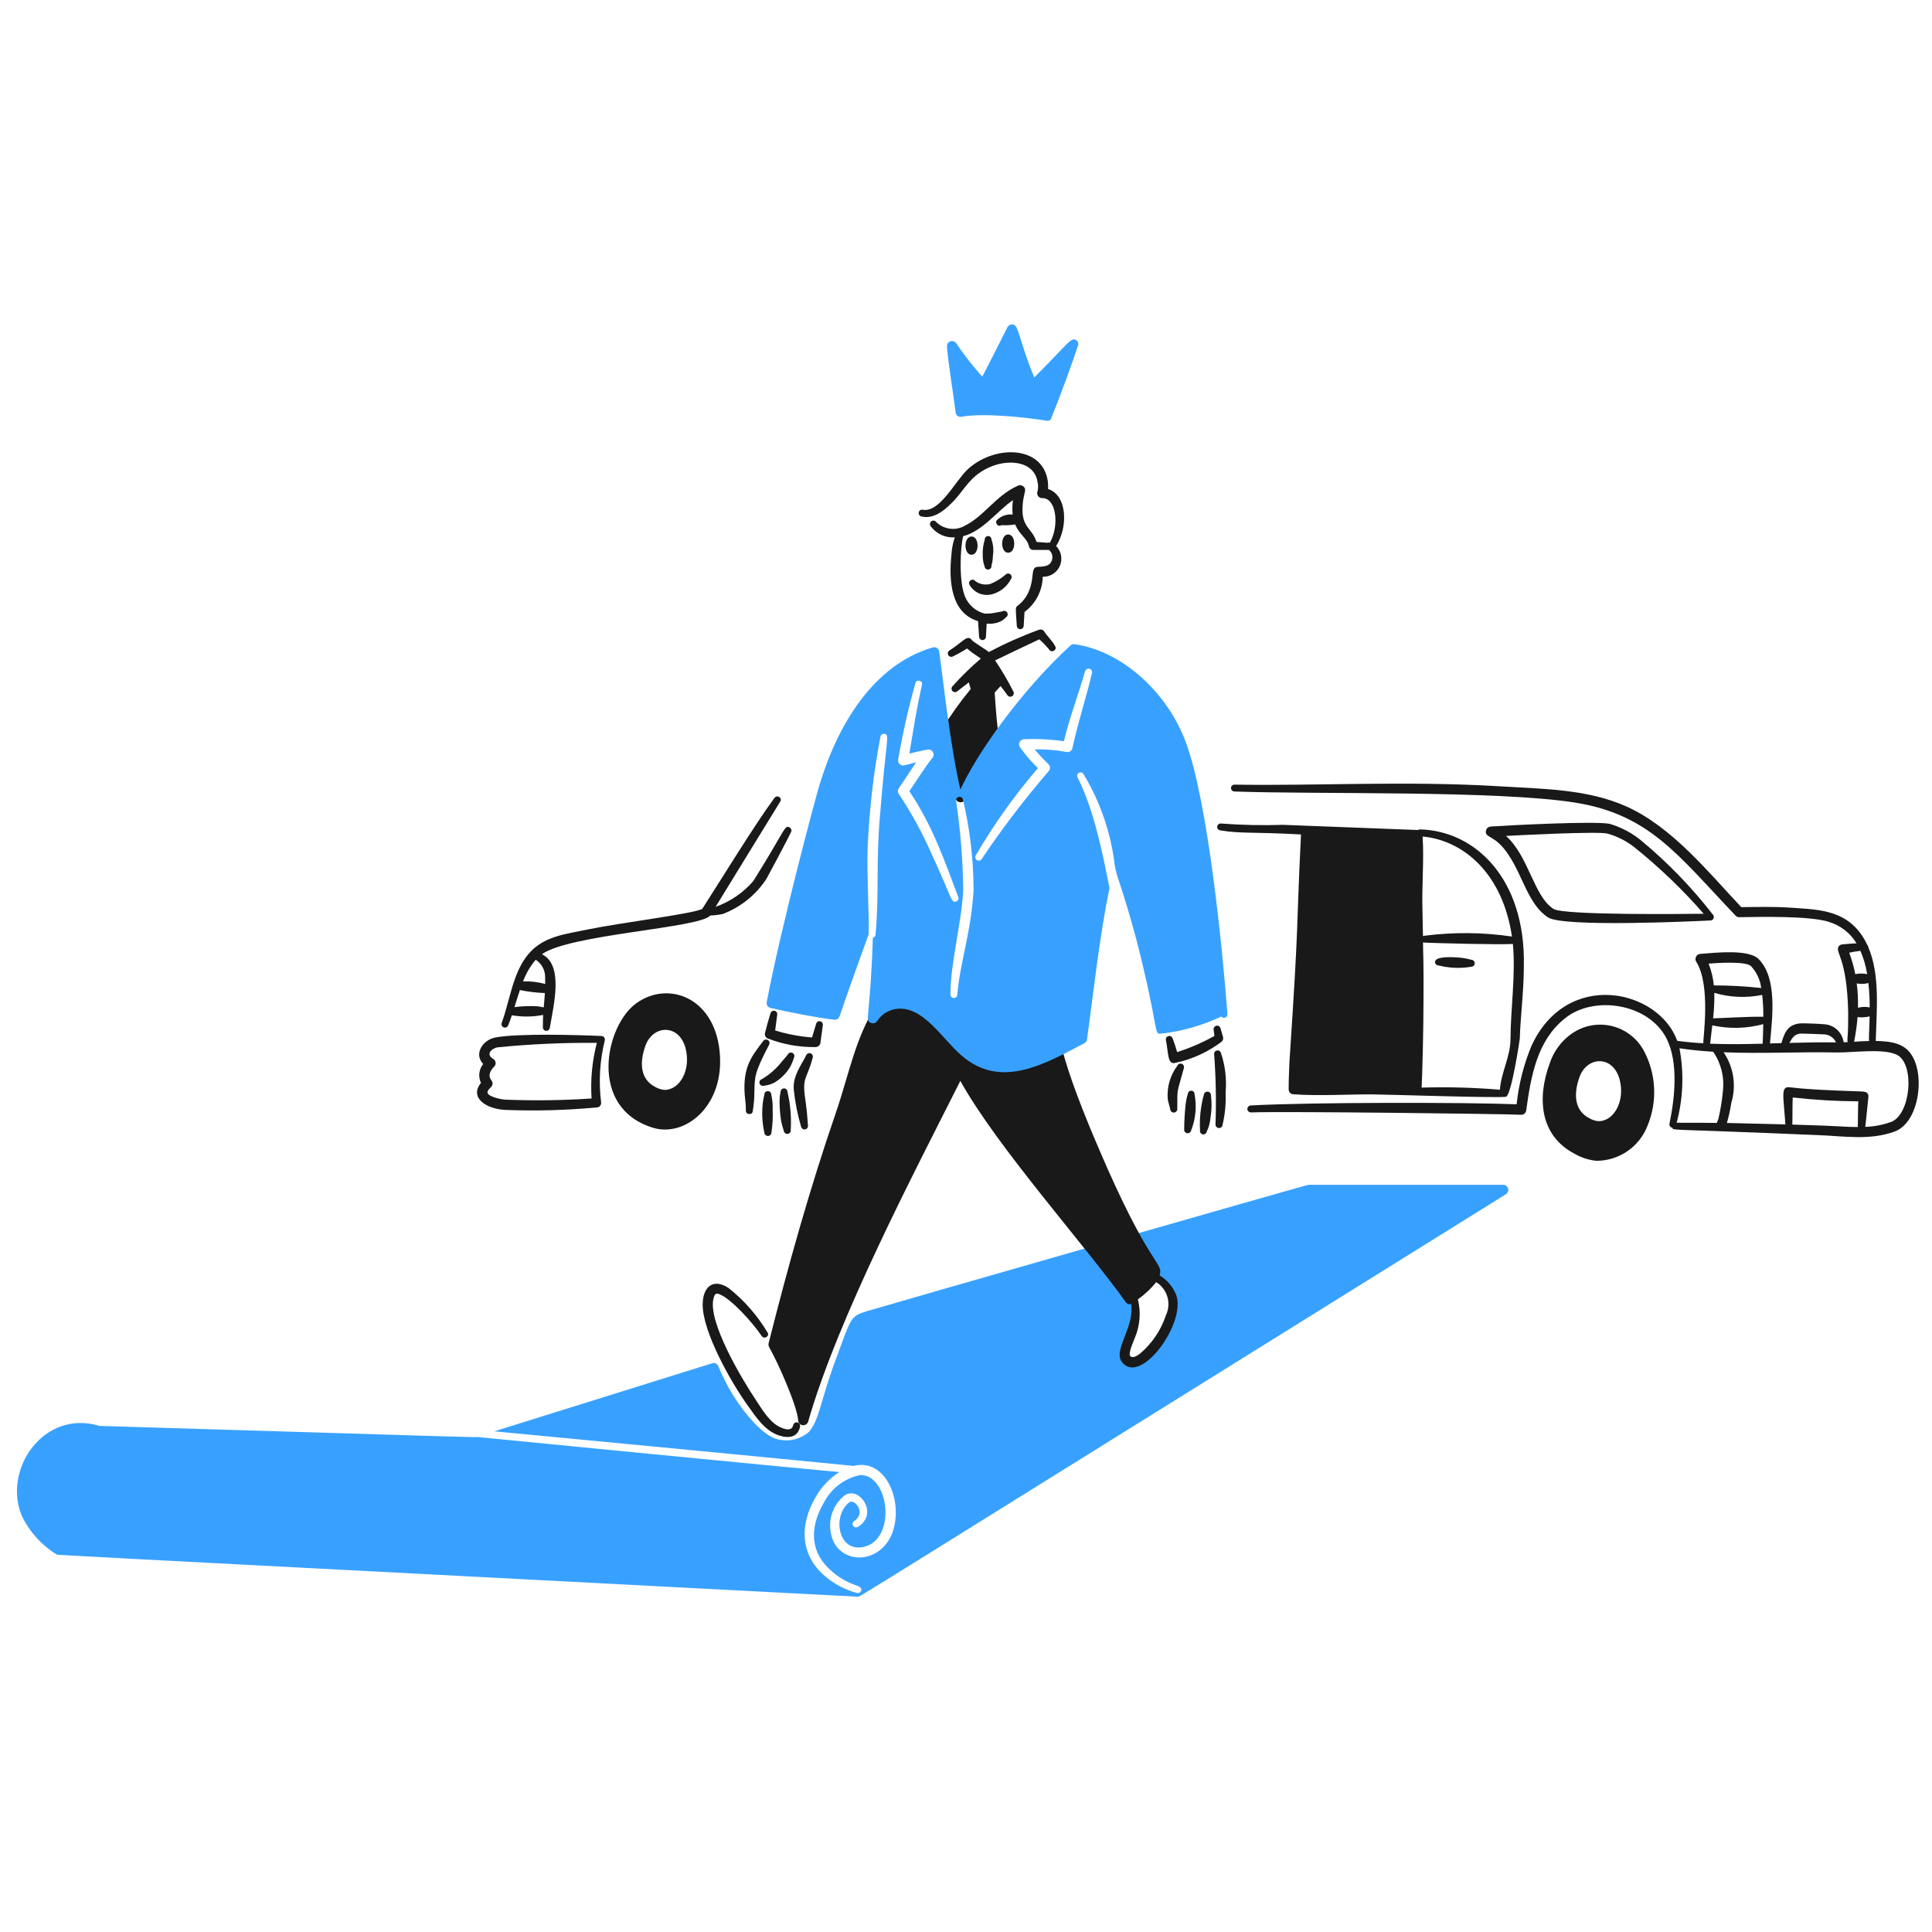 <svg width="154" height="154" viewBox="0 0 154 154" fill="none" xmlns="http://www.w3.org/2000/svg">
<path d="M119.821 94.44H104.293C104.162 94.44 69.879 104.267 69.146 104.501C67.692 104.956 67.908 104.914 66.38 109.019C65.347 111.99 65.26 113.221 64.485 114.128C64.111 114.457 63.655 114.677 63.166 114.767C62.676 114.856 62.172 114.811 61.706 114.636C60.334 114.068 58.701 111.787 58.001 110.471C57.727 109.948 57.465 109.41 57.241 108.868C57.205 108.783 57.139 108.715 57.055 108.676C56.971 108.638 56.876 108.632 56.788 108.659L39.401 114.091C40.029 114.14 67.058 116.735 68.038 116.848C70.658 116.183 72.12 119.834 71.056 122.37C69.891 124.939 66.436 124.657 66.187 121.925C66.131 121.419 66.202 120.908 66.394 120.437C66.587 119.966 66.893 119.551 67.287 119.229C68.206 118.524 69.45 119.856 69.048 120.951C68.881 121.398 68.247 122.023 67.997 121.616C67.959 121.552 67.948 121.476 67.966 121.405C67.985 121.333 68.031 121.271 68.094 121.233C69.099 120.58 68.084 119.423 67.69 119.755C66.355 120.823 66.782 123.525 68.595 123.344C71.019 123.102 71.063 119.225 69.598 117.969C69.456 117.831 69.285 117.725 69.098 117.659C68.911 117.593 68.712 117.568 68.515 117.586C67.908 117.72 67.338 117.986 66.846 118.366C66.354 118.745 65.952 119.229 65.668 119.781C64.504 121.783 64.546 123.773 66.347 125.289C67.856 126.57 68.761 126.259 68.644 126.785C68.623 126.855 68.576 126.914 68.512 126.949C68.449 126.984 68.374 126.993 68.304 126.975C67.444 126.743 66.641 126.339 65.943 125.785C63.799 124.112 63.673 121.651 64.989 119.382C65.446 118.551 66.104 117.849 66.903 117.338C65.549 117.233 38.322 114.577 38.012 114.54C37.885 114.581 39.358 114.61 7.924 113.659C3.498 112.309 0.177 117.136 1.745 120.841C2.356 122.105 3.316 123.168 4.511 123.904C4.587 123.961 1.678 123.79 68.371 127.273C68.556 127.284 66.243 128.678 120.036 95.194C120.11 95.147 120.168 95.077 120.199 94.994C120.231 94.912 120.235 94.821 120.211 94.737C120.187 94.652 120.136 94.577 120.065 94.523C119.995 94.47 119.91 94.441 119.821 94.44ZM89.783 108.355C89.411 107.921 89.929 106.961 90.074 106.535C90.581 105.48 90.651 104.268 90.269 103.162L91.838 101.61C92.54 101.98 93.094 102.581 93.406 103.311C94.065 105.234 90.859 109.636 89.783 108.355Z" fill="#38A1FF"/>
<path d="M93.745 103.194C93.486 102.554 93.025 102.016 92.433 101.662C92.754 100.567 91.692 101.193 87.532 91.433C83.801 82.74 84.486 81.715 84.2 81.343C84.223 81.278 84.221 81.206 84.194 81.142C84.167 81.077 84.117 81.025 84.054 80.996C82.55 80.307 81.854 80.849 80.139 80.576C78.455 80.312 76.748 80.213 75.044 80.28C74.125 80.316 71.955 79.117 71.049 79.343C70.549 79.447 70.108 79.742 69.82 80.164C68.174 82.745 67.627 85.787 66.634 88.677C64.566 94.677 62.822 100.889 61.263 107.087C61.246 107.189 61.263 107.293 61.311 107.385C62.035 108.656 63.556 112.093 63.624 113.235C63.633 113.328 63.673 113.416 63.739 113.483C63.805 113.55 63.892 113.593 63.985 113.603C64.078 113.613 64.172 113.591 64.251 113.54C64.33 113.488 64.388 113.411 64.417 113.322C66.794 105.021 72.904 93.403 76.549 86.157C79.459 91.409 86.438 99.188 89.748 103.806C89.795 103.871 89.861 103.918 89.936 103.943C90.011 103.967 90.093 103.967 90.168 103.943C90.435 105.885 88.631 107.669 89.473 108.623C90.979 110.409 94.591 105.403 93.745 103.194ZM92.937 104.838C92.543 106.03 91.828 107.09 90.869 107.901C90.647 108.07 90.288 108.295 90.093 108.094C89.898 107.894 90.399 106.804 90.449 106.663C90.868 105.688 90.957 104.602 90.702 103.571C91.25 103.185 91.741 102.724 92.161 102.201C92.592 102.468 92.909 102.885 93.052 103.371C93.195 103.858 93.154 104.38 92.937 104.838Z" fill="#191919"/>
<path d="M78.496 43.016C78.369 43.417 78.314 43.838 78.334 44.258C78.327 44.558 78.376 44.856 78.48 45.137C78.481 45.175 78.491 45.211 78.507 45.245C78.523 45.279 78.546 45.309 78.575 45.333C78.603 45.358 78.636 45.376 78.671 45.387C78.707 45.399 78.745 45.403 78.782 45.399C78.819 45.396 78.855 45.385 78.888 45.367C78.921 45.349 78.95 45.325 78.973 45.295C78.996 45.266 79.013 45.232 79.023 45.196C79.032 45.16 79.035 45.122 79.029 45.085C79.103 44.834 79.141 44.574 79.143 44.313C79.216 43.871 79.177 43.418 79.029 42.995C79.029 42.959 79.022 42.923 79.008 42.891C78.993 42.858 78.973 42.828 78.947 42.803C78.921 42.778 78.89 42.759 78.857 42.746C78.823 42.733 78.787 42.728 78.751 42.729C78.716 42.73 78.68 42.739 78.648 42.755C78.615 42.77 78.587 42.792 78.563 42.818C78.539 42.845 78.52 42.877 78.509 42.91C78.498 42.944 78.493 42.98 78.496 43.016Z" fill="#191919"/>
<path d="M77.296 46.645C77.483 46.96 77.774 47.201 78.119 47.327C78.464 47.452 78.841 47.455 79.188 47.334C79.485 47.24 79.761 47.088 80 46.887C80.239 46.686 80.436 46.44 80.579 46.163C80.623 46.107 80.644 46.036 80.637 45.965C80.63 45.894 80.596 45.828 80.542 45.782C80.487 45.735 80.417 45.711 80.346 45.715C80.275 45.719 80.207 45.751 80.159 45.803C79.797 46.115 79.387 46.366 78.945 46.545C78.742 46.6 78.529 46.608 78.322 46.57C78.115 46.531 77.919 46.448 77.748 46.324C77.706 46.264 77.641 46.224 77.569 46.211C77.496 46.199 77.422 46.216 77.362 46.258C77.302 46.301 77.261 46.365 77.249 46.438C77.236 46.511 77.253 46.585 77.296 46.645Z" fill="#191919"/>
<path d="M80.364 42.603C81.005 42.603 81.005 44.058 80.364 44.058C79.722 44.058 79.721 42.603 80.364 42.603Z" fill="#191919"/>
<path d="M77.441 42.764C78.083 42.764 78.084 44.219 77.441 44.219C76.799 44.219 76.799 42.764 77.441 42.764Z" fill="#191919"/>
<path d="M85.788 27.116C85.362 26.854 85.216 27.311 82.439 30.09C81.166 26.976 81.231 25.902 80.709 25.857C80.627 25.852 80.545 25.871 80.473 25.91C80.402 25.95 80.343 26.01 80.304 26.082C79.48 27.737 78.363 29.898 78.298 30.024C77.541 29.183 76.844 28.291 76.212 27.353C76.161 27.282 76.089 27.229 76.006 27.203C75.923 27.177 75.833 27.178 75.751 27.207C75.669 27.236 75.599 27.291 75.55 27.363C75.502 27.436 75.479 27.522 75.484 27.609C75.561 28.834 75.911 30.834 76.179 32.893C76.184 32.944 76.2 32.994 76.225 33.038C76.251 33.083 76.285 33.122 76.326 33.153C76.367 33.184 76.414 33.207 76.464 33.218C76.514 33.23 76.566 33.232 76.617 33.223C78.353 32.895 81.737 33.262 83.474 33.541C83.537 33.55 83.602 33.539 83.658 33.507C83.713 33.475 83.757 33.426 83.781 33.367C84.623 31.295 85.554 28.696 85.931 27.539C85.959 27.463 85.96 27.379 85.934 27.302C85.908 27.225 85.856 27.16 85.788 27.116Z" fill="#38A1FF"/>
<path d="M83.539 38.975C83.554 38.738 83.543 38.5 83.507 38.266C83.024 35.45 79.161 35.468 77.069 37.473C76.097 38.444 74.869 40.878 73.559 40.631C73.488 40.616 73.414 40.63 73.353 40.669C73.292 40.709 73.249 40.771 73.234 40.842C73.219 40.913 73.233 40.988 73.273 41.048C73.312 41.109 73.375 41.152 73.446 41.167C74.328 41.387 75.146 40.804 75.791 40.16C76.895 39.115 77.258 37.858 79.108 37.148C80.57 36.588 82.449 36.832 82.698 38.401C82.763 38.654 82.763 38.92 82.698 39.174C82.675 39.234 82.668 39.298 82.676 39.361C82.684 39.425 82.707 39.485 82.744 39.538C82.78 39.59 82.829 39.633 82.886 39.662C82.943 39.691 83.006 39.705 83.07 39.705C84.19 39.659 84.471 41.878 83.683 43.264C83.61 43.239 83.531 43.239 83.459 43.264L82.621 43.196C82.268 42.08 81.441 42.074 81.504 40.456C81.547 39.297 81.907 39.036 81.569 38.772C81.513 38.722 81.443 38.689 81.368 38.678C81.294 38.667 81.217 38.678 81.149 38.71C79.412 39.472 78.424 41.16 76.927 41.894C76.566 42.106 76.146 42.194 75.731 42.143C75.316 42.093 74.929 41.907 74.63 41.615C74.587 41.555 74.523 41.514 74.451 41.502C74.379 41.489 74.304 41.505 74.244 41.548C74.184 41.59 74.144 41.654 74.131 41.726C74.118 41.798 74.135 41.873 74.177 41.933C74.396 42.234 74.688 42.475 75.026 42.633C75.363 42.791 75.736 42.859 76.107 42.833C75.961 43.263 75.872 43.711 75.843 44.164C75.608 46.375 75.823 48.869 77.962 49.512L78.042 50.737C78.041 50.774 78.048 50.811 78.061 50.846C78.075 50.881 78.096 50.913 78.122 50.939C78.148 50.966 78.18 50.986 78.214 51.001C78.249 51.015 78.286 51.021 78.323 51.021C78.361 51.02 78.397 51.012 78.431 50.996C78.465 50.981 78.496 50.959 78.521 50.931C78.546 50.904 78.566 50.871 78.578 50.836C78.59 50.801 78.596 50.764 78.593 50.726L78.647 49.708C79.008 49.751 79.374 49.698 79.709 49.555C79.887 49.475 80.047 49.358 80.178 49.212C80.211 49.194 80.24 49.169 80.263 49.139C80.287 49.109 80.303 49.075 80.313 49.039C80.323 49.002 80.325 48.964 80.32 48.927C80.314 48.89 80.301 48.854 80.281 48.822C80.262 48.79 80.236 48.762 80.205 48.74C80.174 48.718 80.139 48.703 80.102 48.695C80.065 48.687 80.027 48.687 79.99 48.694C79.953 48.701 79.918 48.716 79.887 48.737C79.607 48.792 79.326 48.843 79.045 48.89C78.862 48.907 78.677 48.914 78.493 48.911C78.146 48.823 77.823 48.656 77.551 48.422C77.279 48.189 77.065 47.896 76.926 47.565C76.423 46.355 76.538 43.733 76.767 42.741C78.319 42.358 79.549 40.666 80.743 39.869C80.691 40.248 80.682 40.633 80.717 41.014C80.503 40.991 80.287 41.014 80.082 41.081C79.877 41.147 79.689 41.257 79.53 41.401C79.218 41.601 79.542 42.064 79.821 41.861C80.188 41.882 80.555 41.862 80.918 41.802C81.261 42.644 81.894 42.909 82.021 43.555C82.036 43.628 82.073 43.694 82.129 43.745C82.183 43.795 82.253 43.827 82.327 43.836H83.615C83.693 43.9 83.757 43.979 83.803 44.069C83.85 44.158 83.878 44.256 83.886 44.357C83.894 44.457 83.882 44.559 83.85 44.654C83.819 44.75 83.768 44.839 83.702 44.914C83.501 45.154 83.044 45.17 82.732 45.182C82.115 45.209 82.487 45.98 82.019 47.111C81.828 47.576 81.515 47.982 81.114 48.286C80.905 48.429 80.966 48.543 81.049 49.876C81.049 49.949 81.078 50.019 81.13 50.071C81.181 50.122 81.251 50.151 81.324 50.151C81.397 50.151 81.467 50.122 81.519 50.071C81.57 50.019 81.599 49.949 81.599 49.876L81.663 48.781C82.104 48.455 82.465 48.033 82.717 47.546C82.969 47.059 83.106 46.521 83.118 45.973C83.406 45.981 83.689 45.904 83.932 45.75C84.175 45.596 84.366 45.372 84.481 45.108C84.596 44.845 84.629 44.553 84.576 44.27C84.523 43.987 84.386 43.727 84.184 43.522C85.147 42.016 85.086 39.479 83.539 38.975Z" fill="#191919"/>
<path d="M84.089 51.476C83.874 51.062 83.501 50.759 83.231 50.327C83.185 50.262 83.119 50.215 83.043 50.192C82.967 50.169 82.885 50.172 82.811 50.201C81.441 50.702 80.106 51.296 78.815 51.977C78.641 51.789 77.6 51.205 77.457 51.008C77.109 50.53 76.691 51.23 75.677 51.85C75.618 51.888 75.575 51.948 75.558 52.017C75.541 52.086 75.552 52.158 75.587 52.22C75.623 52.281 75.68 52.326 75.749 52.346C75.817 52.366 75.889 52.358 75.952 52.326C76.342 52.137 76.72 51.925 77.085 51.691C77.338 51.912 77.609 52.113 77.893 52.291C77.993 52.362 78.093 52.43 78.18 52.496C77.384 53.175 76.634 53.908 75.936 54.69C75.882 54.739 75.85 54.808 75.846 54.881C75.843 54.954 75.868 55.026 75.918 55.08C75.967 55.134 76.036 55.167 76.109 55.17C76.183 55.174 76.254 55.148 76.308 55.099C76.615 54.863 76.925 54.633 77.223 54.392L77.376 54.919C76.5 55.984 75.7 57.11 74.983 58.288C74.887 58.442 74.906 58.543 74.95 58.816C75.218 60.477 75.629 62.111 76.18 63.7C76.213 63.776 76.267 63.84 76.336 63.885C76.405 63.929 76.486 63.952 76.568 63.951C77.097 63.932 76.757 63.514 78.056 61.29C79.175 59.37 79.676 59.14 79.625 58.811C79.459 57.56 79.428 57.28 79.285 55.205C79.367 55.107 79.604 54.849 79.76 54.684C79.941 54.919 80.115 55.152 80.288 55.396C80.326 55.46 80.387 55.507 80.459 55.526C80.531 55.545 80.608 55.534 80.672 55.497C80.736 55.46 80.783 55.398 80.802 55.326C80.821 55.255 80.811 55.178 80.773 55.114C80.34 54.26 79.854 53.434 79.318 52.64C80.107 52.257 82.634 51.057 82.844 50.96C83.129 51.213 83.394 51.489 83.636 51.784C83.831 52.091 84.321 51.781 84.089 51.476Z" fill="#191919"/>
<path d="M97.838 80.826C97.471 75.849 96.281 63.766 94.49 59.08C93.111 55.393 89.63 51.924 85.642 51.346C85.587 51.341 85.532 51.346 85.479 51.362C85.426 51.378 85.377 51.405 85.335 51.441C81.287 55.16 77.789 60.197 76.552 62.943C75.738 59.388 75.225 54.552 74.868 51.942C74.86 51.884 74.84 51.828 74.809 51.779C74.777 51.729 74.736 51.687 74.686 51.655C74.637 51.623 74.582 51.602 74.523 51.594C74.465 51.585 74.406 51.59 74.35 51.607C69.586 53.001 66.736 57.842 65.308 62.615C64.972 63.704 62.241 73.959 61.118 79.864C61.106 79.916 61.104 79.969 61.113 80.022C61.122 80.074 61.141 80.124 61.17 80.169C61.198 80.214 61.235 80.252 61.279 80.282C61.323 80.313 61.373 80.334 61.425 80.344C63.102 80.727 64.794 81.062 66.487 81.283C66.581 81.295 66.676 81.274 66.756 81.224C66.835 81.173 66.895 81.097 66.925 81.007C67.461 79.406 69.02 75.056 69.237 74.48C69.308 73.303 69.084 69.814 69.157 67.658C69.277 64.661 69.619 61.677 70.178 58.73C70.188 58.659 70.226 58.594 70.283 58.55C70.34 58.506 70.413 58.487 70.484 58.496C70.955 58.563 70.638 58.733 70.145 65.025C69.818 68.609 70.087 71.349 69.789 74.503C69.784 74.562 69.76 74.619 69.721 74.664C69.682 74.709 69.63 74.741 69.573 74.755C69.38 81.085 68.878 81.347 69.449 81.545C69.534 81.573 69.625 81.573 69.709 81.546C69.794 81.518 69.867 81.464 69.919 81.392C70.08 81.139 70.293 80.922 70.544 80.757C70.795 80.592 71.077 80.481 71.374 80.431C73.547 80.081 75.089 82.805 76.631 84.121C79.748 86.853 83.229 84.846 86.432 83.155C86.487 83.129 86.535 83.089 86.572 83.04C86.609 82.991 86.633 82.934 86.643 82.873C87.174 79.076 87.607 74.833 88.438 70.786C87.868 67.9 87.213 64.609 85.898 61.975C85.88 61.944 85.868 61.91 85.862 61.874C85.857 61.838 85.859 61.802 85.868 61.767C85.877 61.732 85.893 61.699 85.915 61.671C85.936 61.642 85.964 61.618 85.995 61.6C86.026 61.582 86.061 61.57 86.096 61.566C86.132 61.561 86.168 61.564 86.203 61.574C86.238 61.583 86.27 61.6 86.299 61.622C86.327 61.644 86.35 61.672 86.368 61.704C87.704 63.922 88.552 66.399 88.859 68.971C88.986 69.882 89.464 70.715 90.62 75.038C92.374 81.938 91.967 82.43 92.48 82.402C94.168 82.218 95.813 81.754 97.349 81.029C97.386 81.076 97.438 81.108 97.496 81.123C97.553 81.137 97.614 81.133 97.669 81.11C97.724 81.087 97.77 81.047 97.801 80.996C97.831 80.945 97.844 80.886 97.838 80.826ZM74.254 68.053C73.526 66.395 72.655 64.803 71.651 63.296C71.596 63.23 71.566 63.147 71.566 63.06C71.566 62.974 71.596 62.891 71.651 62.825C72.12 62.149 72.556 61.446 73.029 60.769C73.106 60.748 72.962 60.781 72.883 60.801C72.093 60.988 71.965 61.115 71.719 60.917C71.67 60.87 71.634 60.813 71.611 60.749C71.589 60.685 71.581 60.617 71.589 60.55C71.944 58.496 72.404 56.462 72.968 54.455C73.048 54.093 73.596 54.265 73.485 54.596C73.041 56.597 72.861 57.85 72.483 60.067C72.992 59.944 73.137 59.907 73.938 59.75C74.02 59.735 74.104 59.746 74.18 59.78C74.255 59.815 74.319 59.872 74.361 59.943C74.403 60.015 74.423 60.098 74.416 60.181C74.41 60.264 74.379 60.343 74.326 60.407C73.721 61.15 73.062 62.233 72.482 63.066C74.343 65.83 75.264 68.549 76.38 71.489C76.408 71.556 76.408 71.631 76.381 71.699C76.353 71.766 76.301 71.82 76.234 71.849C75.787 72.027 75.887 71.551 74.254 68.053ZM77.603 70.971C77.415 74.285 76.525 76.685 76.308 79.279C76.308 79.316 76.3 79.353 76.285 79.387C76.27 79.421 76.248 79.452 76.22 79.477C76.193 79.502 76.161 79.522 76.126 79.534C76.091 79.547 76.054 79.552 76.016 79.55C75.979 79.548 75.943 79.538 75.91 79.521C75.876 79.505 75.847 79.481 75.823 79.453C75.799 79.425 75.781 79.392 75.769 79.356C75.758 79.32 75.755 79.283 75.759 79.246C75.759 76.766 76.689 73.344 76.778 70.933C76.751 68.559 76.562 66.188 76.211 63.839C76.199 63.766 76.216 63.691 76.259 63.631C76.302 63.571 76.367 63.53 76.44 63.518C76.513 63.506 76.588 63.523 76.648 63.566C76.708 63.609 76.749 63.674 76.761 63.746C77.319 66.114 77.601 68.538 77.602 70.971H77.603ZM87.049 53.632C86.603 55.523 85.919 57.614 85.48 59.639C85.469 59.69 85.448 59.738 85.419 59.78C85.389 59.823 85.352 59.859 85.308 59.887C85.264 59.915 85.216 59.934 85.165 59.943C85.114 59.952 85.061 59.951 85.011 59.94C84.174 59.782 83.323 59.713 82.471 59.735C82.816 60.147 83.183 60.539 83.571 60.91C83.647 60.984 83.692 61.084 83.695 61.19C83.698 61.296 83.659 61.398 83.587 61.476C81.668 63.699 79.886 66.036 78.25 68.475C78.23 68.506 78.205 68.532 78.176 68.553C78.146 68.575 78.113 68.59 78.078 68.598C78.042 68.606 78.005 68.607 77.97 68.601C77.934 68.595 77.9 68.582 77.869 68.563C77.838 68.544 77.811 68.519 77.79 68.489C77.769 68.46 77.754 68.426 77.746 68.391C77.737 68.356 77.736 68.319 77.742 68.283C77.748 68.247 77.761 68.213 77.78 68.182C79.217 65.718 80.874 63.39 82.732 61.227C82.209 60.718 81.732 60.163 81.309 59.569C81.266 59.508 81.24 59.437 81.234 59.363C81.228 59.289 81.243 59.215 81.276 59.148C81.309 59.082 81.36 59.026 81.422 58.986C81.485 58.946 81.558 58.924 81.632 58.922C82.692 58.879 83.753 58.933 84.803 59.085C85.205 57.374 85.946 55.378 86.501 53.485C86.525 53.418 86.574 53.362 86.637 53.33C86.7 53.297 86.774 53.288 86.843 53.307C86.912 53.325 86.971 53.369 87.009 53.429C87.047 53.49 87.062 53.562 87.049 53.632Z" fill="#38A1FF"/>
<path d="M61.168 106.193C60.36 104.841 59.313 103.648 58.079 102.671C56.842 101.851 56.011 102.573 56.011 104.004C56.011 106.176 58.261 110.175 59.618 112.059C60.307 113.019 60.983 114.057 62.109 114.425C62.915 114.689 63.616 114.532 63.775 113.71C63.79 113.637 63.775 113.561 63.734 113.499C63.693 113.437 63.629 113.394 63.556 113.379C63.483 113.364 63.407 113.379 63.345 113.42C63.283 113.461 63.24 113.525 63.225 113.597C63.126 114.032 62.736 113.98 62.319 113.82C61.38 113.453 60.788 112.401 60.265 111.617C59.126 109.914 56.426 105.387 56.868 103.528C56.974 103.082 57.098 103.061 57.37 103.172C58.288 103.542 59.979 105.398 60.718 106.501C60.949 106.801 61.387 106.474 61.168 106.193Z" fill="#191919"/>
<path d="M64.728 82.697L65.051 81.621C65.064 81.55 65.106 81.487 65.166 81.447C65.195 81.427 65.229 81.413 65.264 81.406C65.299 81.398 65.335 81.398 65.371 81.405C65.406 81.412 65.439 81.425 65.469 81.445C65.499 81.465 65.525 81.49 65.545 81.52C65.565 81.55 65.579 81.583 65.586 81.618C65.593 81.653 65.594 81.689 65.587 81.725L65.393 83.157C65.372 83.241 65.324 83.316 65.257 83.371C65.19 83.426 65.108 83.458 65.021 83.463C63.728 83.483 62.443 83.255 61.236 82.791C61.143 82.764 61.065 82.702 61.016 82.618C60.968 82.534 60.954 82.434 60.977 82.34C61.108 81.815 61.254 81.294 61.414 80.778C61.43 80.706 61.473 80.645 61.535 80.606C61.596 80.567 61.671 80.554 61.742 80.57C61.813 80.585 61.875 80.629 61.914 80.691C61.953 80.752 61.966 80.827 61.95 80.898L61.788 82.14C62.745 82.432 63.73 82.619 64.728 82.697Z" fill="#191919"/>
<path d="M60.829 82.991C59.91 84.198 59.303 84.971 59.34 86.85C59.353 87.505 59.454 87.774 59.454 88.504C59.415 88.878 60.004 88.907 60.004 88.552C60.087 88.061 60.13 87.564 60.133 87.066C60.157 85.824 60.125 85.539 61.298 83.285C61.317 83.254 61.33 83.22 61.336 83.184C61.342 83.148 61.341 83.112 61.333 83.076C61.325 83.041 61.31 83.008 61.289 82.978C61.268 82.948 61.241 82.923 61.21 82.904C61.18 82.885 61.145 82.871 61.109 82.865C61.074 82.859 61.037 82.86 61.002 82.868C60.966 82.877 60.933 82.892 60.903 82.913C60.873 82.934 60.848 82.96 60.829 82.991Z" fill="#191919"/>
<path d="M60.877 86.543C61.177 86.517 61.469 86.431 61.735 86.291C62.237 85.99 62.658 85.573 62.964 85.075C63.102 84.831 63.211 84.571 63.288 84.301C63.305 84.269 63.315 84.234 63.318 84.199C63.322 84.163 63.318 84.127 63.307 84.092C63.297 84.058 63.279 84.026 63.256 83.998C63.233 83.97 63.205 83.948 63.173 83.931C63.141 83.914 63.106 83.903 63.07 83.9C63.035 83.897 62.998 83.901 62.964 83.911C62.929 83.922 62.898 83.939 62.87 83.962C62.842 83.985 62.819 84.014 62.802 84.046C62.657 84.249 62.477 84.428 62.317 84.628C61.879 85.186 61.342 85.657 60.732 86.017C60.697 86.027 60.665 86.043 60.637 86.065C60.608 86.087 60.585 86.115 60.567 86.146C60.55 86.177 60.538 86.211 60.534 86.247C60.529 86.282 60.532 86.319 60.542 86.353C60.551 86.388 60.567 86.42 60.59 86.448C60.611 86.476 60.639 86.5 60.67 86.518C60.701 86.535 60.736 86.547 60.771 86.551C60.807 86.555 60.843 86.553 60.877 86.543Z" fill="#191919"/>
<path d="M60.927 87.242C60.907 87.369 60.88 87.495 60.846 87.619C60.703 88.504 60.731 89.408 60.927 90.283C60.932 90.357 60.966 90.426 61.021 90.475C61.076 90.524 61.148 90.55 61.222 90.546C61.296 90.543 61.366 90.511 61.416 90.457C61.467 90.403 61.494 90.331 61.493 90.257C61.581 89.662 61.614 89.061 61.59 88.46C61.605 88.053 61.567 87.647 61.477 87.25C61.478 87.177 61.45 87.107 61.399 87.055C61.348 87.002 61.279 86.972 61.206 86.971C61.133 86.97 61.062 86.998 61.01 87.049C60.958 87.099 60.928 87.169 60.927 87.242Z" fill="#191919"/>
<path d="M62.221 87.036C62.164 87.296 62.137 87.561 62.139 87.826C62.142 88.348 62.185 88.868 62.269 89.383C62.323 89.64 62.393 89.894 62.479 90.142C62.487 90.215 62.525 90.282 62.583 90.327C62.641 90.372 62.714 90.393 62.787 90.384C62.86 90.375 62.927 90.338 62.972 90.28C63.017 90.222 63.038 90.148 63.029 90.076C63.09 89.051 63.003 88.023 62.77 87.023C62.769 86.951 62.738 86.881 62.685 86.831C62.632 86.781 62.562 86.753 62.489 86.755C62.416 86.757 62.347 86.787 62.296 86.84C62.246 86.893 62.219 86.963 62.221 87.036Z" fill="#191919"/>
<path d="M64.258 84.128C63.852 84.932 63.179 85.783 63.272 86.853C63.375 87.853 63.569 88.84 63.854 89.804C63.868 89.875 63.909 89.938 63.968 89.979C64.028 90.02 64.101 90.037 64.172 90.025C64.244 90.013 64.308 89.974 64.351 89.916C64.394 89.858 64.413 89.785 64.404 89.713L64.307 88.521C64.274 88.347 64.258 88.172 64.242 87.997C63.878 85.726 64.282 86.209 64.778 84.316C64.803 84.247 64.799 84.171 64.768 84.105C64.737 84.038 64.681 83.987 64.612 83.962C64.543 83.937 64.467 83.941 64.4 83.972C64.334 84.003 64.283 84.059 64.258 84.128Z" fill="#191919"/>
<path d="M38.518 84.807C37.764 84.053 38.428 82.901 39.488 82.698C41.28 82.355 46.137 82.496 47.947 82.58C47.989 82.582 48.03 82.593 48.067 82.612C48.104 82.632 48.136 82.66 48.161 82.694C48.186 82.727 48.203 82.766 48.211 82.807C48.219 82.849 48.217 82.891 48.206 82.931C47.808 84.547 47.709 86.222 47.915 87.873C47.921 87.921 47.917 87.971 47.903 88.018C47.888 88.066 47.865 88.109 47.833 88.147C47.801 88.184 47.761 88.215 47.717 88.236C47.673 88.258 47.625 88.27 47.575 88.272C45.151 88.501 42.714 88.567 40.28 88.471C38.724 88.395 37.398 87.484 38.339 86.318C38.223 86.075 38.178 85.804 38.21 85.537C38.242 85.27 38.348 85.017 38.518 84.807ZM47.575 83.128C44.929 83.103 42.283 83.222 39.65 83.484C39.121 83.594 38.735 84.062 39.293 84.393C39.35 84.422 39.399 84.465 39.436 84.517C39.472 84.57 39.496 84.63 39.504 84.694C39.511 84.757 39.504 84.822 39.481 84.881C39.459 84.941 39.422 84.995 39.375 85.037C39.057 85.362 38.883 85.746 39.164 86.105C39.233 86.183 39.268 86.284 39.262 86.388C39.256 86.492 39.209 86.589 39.132 86.658C38.95 86.834 38.841 86.97 38.857 87.099C38.912 87.4 39.844 87.631 40.312 87.654C42.593 87.745 44.877 87.713 47.154 87.559C47.058 86.069 47.2 84.573 47.575 83.128Z" fill="#191919"/>
<path d="M57.394 84.245C57.171 79.555 53.3 78.081 50.697 79.987C48.252 81.763 46.843 88.308 52.056 89.896C54.507 90.647 57.583 88.338 57.394 84.245ZM54.628 83.487C55.136 85.317 54.134 86.942 52.913 86.872C52.673 86.844 52.442 86.765 52.234 86.642C51.04 86.036 50.979 84.739 51.409 83.465C51.963 81.695 54.062 81.561 54.63 83.487H54.628Z" fill="#191919"/>
<path d="M62.927 65.947C62.521 65.738 62.596 66.177 60.037 70.24C59.232 71.168 58.2 71.873 57.041 72.283C57.649 71.299 61.81 64.502 62.182 63.912C62.404 63.626 61.953 63.299 61.729 63.606C60.121 65.789 57.296 70.404 55.971 72.456C55.052 72.871 49.58 73.528 46.815 74.096C45.1 74.456 43.328 74.622 42.141 76.027C40.87 77.496 40.639 79.796 39.99 81.535C39.963 81.603 39.965 81.68 39.995 81.747C40.025 81.814 40.08 81.867 40.149 81.893C40.218 81.919 40.294 81.918 40.361 81.888C40.428 81.858 40.481 81.802 40.507 81.734C40.613 81.475 40.709 81.206 40.801 80.928C41.627 81.069 42.472 81.06 43.295 80.901C43.279 81.23 43.273 81.557 43.273 81.882C43.27 81.953 43.295 82.022 43.341 82.076C43.388 82.129 43.453 82.162 43.524 82.169C43.594 82.175 43.665 82.154 43.72 82.11C43.776 82.067 43.813 82.003 43.823 81.933C44.154 80.019 44.93 76.914 43.196 76.062C45.371 74.475 55.797 73.981 56.609 72.977C56.95 72.963 57.288 72.921 57.621 72.852C59.04 72.308 60.253 71.333 61.088 70.063C61.428 69.45 62.781 66.898 63.056 66.325C63.072 66.292 63.082 66.256 63.085 66.219C63.087 66.182 63.082 66.144 63.07 66.109C63.058 66.074 63.039 66.042 63.014 66.014C62.99 65.986 62.96 65.963 62.927 65.947ZM42.772 80.206C42.184 80.178 41.594 80.202 41.01 80.277C41.15 79.826 41.288 79.367 41.441 78.917C42.062 79.044 42.692 79.122 43.325 79.151C43.468 79.151 43.452 78.957 43.34 80.3C43.152 80.257 42.962 80.226 42.772 80.206ZM43.452 77.962C43.461 78.115 43.458 78.275 43.455 78.433C42.882 78.275 42.288 78.205 41.694 78.226C41.927 77.597 42.268 77.013 42.703 76.502C42.945 76.658 43.142 76.875 43.273 77.131C43.405 77.388 43.466 77.674 43.452 77.962Z" fill="#191919"/>
<path d="M131.075 83.837C130.812 83.321 130.439 82.868 129.982 82.512C129.526 82.155 128.996 81.904 128.431 81.775C127.866 81.646 127.28 81.642 126.713 81.765C126.147 81.888 125.615 82.134 125.154 82.485C124.413 83.045 123.856 83.812 123.553 84.689C122.469 87.584 122.772 90.546 125.526 91.975C126.062 92.285 126.658 92.474 127.274 92.53C128.155 92.524 129.015 92.252 129.739 91.749C130.464 91.246 131.019 90.536 131.332 89.712C131.718 88.773 131.895 87.761 131.85 86.746C131.806 85.732 131.541 84.739 131.075 83.837ZM129.084 85.981C129.592 87.81 128.591 89.435 127.369 89.366C127.129 89.338 126.898 89.259 126.69 89.136C125.496 88.529 125.435 87.233 125.865 85.959C126.42 84.193 128.518 84.059 129.084 85.985L129.084 85.981Z" fill="#191919"/>
<path d="M152.642 84.62C152.161 83.389 151.255 83.062 149.925 82.987C149.412 82.958 149.516 83.013 149.519 82.891C149.578 80.585 149.879 77.684 148.907 75.463C148.902 75.406 148.877 75.352 148.837 75.31C147.492 72.463 144.972 72.517 142.793 72.355C141.385 72.258 140.12 72.293 138.797 72.309C136.126 69.469 133.3 65.954 129.691 64.305C126.533 62.876 122.935 62.887 119.5 62.674C112.123 62.227 104.766 62.654 98.406 62.543C98.371 62.542 98.335 62.548 98.301 62.56C98.268 62.573 98.237 62.593 98.211 62.617C98.158 62.667 98.127 62.736 98.125 62.808C98.124 62.844 98.13 62.88 98.143 62.913C98.156 62.947 98.175 62.978 98.2 63.004C98.249 63.056 98.318 63.087 98.39 63.09C104.976 63.328 119.302 62.994 125.533 63.971C131.506 64.923 133.768 68.19 138.344 72.986C138.381 73.025 138.426 73.057 138.477 73.079C138.527 73.1 138.581 73.111 138.636 73.11C140.217 73.083 144.285 72.988 145.801 73.489C146.714 73.77 147.491 74.377 147.983 75.195C147.591 75.205 147.195 75.248 146.835 75.28C146.776 75.285 146.718 75.305 146.668 75.336C146.617 75.368 146.575 75.411 146.544 75.462C146.289 75.998 147.221 76.284 147.32 80.709C147.32 81.448 147.32 82.178 147.255 82.887C147.249 82.947 147.261 83.008 147.29 83.061C146.907 83.082 146.973 83.103 146.948 83.026C146.887 82.655 146.701 82.316 146.422 82.065C146.143 81.814 145.786 81.665 145.411 81.643C145.225 81.619 143.758 81.545 143.438 81.58C142.474 81.693 142.235 82.346 141.995 83.146L141.085 83.173C141.28 81.045 141.682 77.953 140.17 76.435C139.371 75.656 136.792 75.932 135.512 76.036C135.443 76.044 135.377 76.069 135.32 76.109C135.264 76.15 135.218 76.203 135.187 76.266C135.157 76.328 135.143 76.397 135.146 76.467C135.149 76.536 135.17 76.604 135.206 76.663C136.4 78.514 135.726 82.861 135.774 83.159C135.079 83.121 134.385 83.058 133.694 82.967C132.211 78.849 124.893 77.22 122.072 83.37C121.457 84.856 121.059 86.423 120.891 88.022C116.714 87.859 104.38 87.856 99.701 88.116C99.626 88.119 99.556 88.151 99.504 88.205C99.453 88.26 99.425 88.332 99.427 88.407C99.433 88.48 99.466 88.547 99.52 88.596C99.574 88.645 99.645 88.671 99.717 88.671C102.389 88.573 119.948 88.787 121.234 88.858C121.336 88.865 121.438 88.832 121.516 88.766C121.595 88.7 121.644 88.606 121.655 88.504C122.038 85.742 122.528 82.946 124.728 81.186C127.008 79.308 131.421 79.961 132.845 82.79C133.795 84.676 133.506 87.507 133.074 89.566C133.067 89.603 133.067 89.641 133.074 89.678C133.082 89.715 133.097 89.749 133.118 89.78C133.14 89.811 133.167 89.837 133.199 89.857C133.231 89.876 133.267 89.889 133.304 89.895C133.433 90.135 132.696 89.959 144.95 90.482C146.941 90.554 149.064 90.924 151.032 90.19C152.788 89.535 153.352 86.41 152.642 84.62ZM148.001 78.388C148.309 78.448 148.627 78.438 148.931 78.359C148.999 79.004 149.033 79.653 149.034 80.303C148.725 80.236 148.404 80.245 148.1 80.33C148.116 79.681 148.083 79.032 148 78.388H148.001ZM148.295 75.792C148.55 76.386 148.73 77.01 148.831 77.649C148.519 77.584 148.196 77.584 147.884 77.649C147.771 77.067 147.609 76.495 147.401 75.94C147.696 75.876 147.994 75.826 148.294 75.792H148.295ZM147.805 82.964C147.928 82.338 148.015 81.707 148.066 81.072C148.388 81.112 148.715 81.093 149.029 81.014C149.014 81.898 148.946 82.863 148.99 82.977C147.606 83.011 147.79 83.098 147.804 82.964H147.805ZM143.517 82.389C143.64 82.379 145.255 82.44 145.329 82.446C145.543 82.442 145.754 82.501 145.936 82.616C146.117 82.731 146.261 82.895 146.35 83.091C145.048 83.07 143.882 83.096 142.629 83.131C142.886 82.669 143.071 82.428 143.518 82.391L143.517 82.389ZM136.647 79.14C137.887 79.507 139.199 79.564 140.466 79.304C140.529 79.883 140.56 80.464 140.557 81.046C139.378 81.019 136.99 81.172 136.551 81.17C136.628 80.497 136.661 79.818 136.648 79.14H136.647ZM139.587 77.025C140.027 77.504 140.307 78.108 140.385 78.754C139.131 78.617 137.87 78.548 136.609 78.547C136.555 77.95 136.414 77.364 136.19 76.809C136.767 76.767 139.202 76.587 139.587 77.025H139.587ZM136.487 81.731C137.83 82.026 139.224 81.993 140.551 81.635C140.541 82.195 140.519 82.728 140.504 83.193C139.095 83.231 137.73 83.25 136.309 83.193C136.332 83.113 136.332 83.029 136.485 81.731H136.487ZM133.646 89.494C134.166 87.558 134.243 85.529 133.871 83.558C134.753 83.692 135.651 83.778 136.557 83.833C137.181 84.739 137.458 85.839 137.338 86.931C137.268 87.681 137.149 88.425 136.982 89.159C136.919 89.301 136.85 89.508 136.85 89.508C136.85 89.508 134.81 89.487 133.647 89.494H133.646ZM142.866 89.641C142.883 89.269 142.871 87.874 142.899 87.48C144.634 87.677 146.378 87.779 148.124 87.786C148.1 88.041 148.098 89.232 148.088 89.835C146.954 89.841 147.124 89.759 142.867 89.641H142.866ZM150.732 89.432C150.071 89.669 149.378 89.801 148.677 89.823L148.722 89.466C148.942 87.222 148.993 87.327 148.852 87.151C148.63 86.925 148.725 87.056 144.97 86.859C142.437 86.719 142.519 86.558 142.301 86.742C142.009 86.993 142.206 87.949 142.316 89.626C140.644 89.58 137.756 89.513 137.652 89.511C137.802 88.986 137.919 88.453 138.002 87.913C138.206 87.237 138.258 86.524 138.152 85.825C138.046 85.127 137.785 84.461 137.389 83.876C140.43 84.003 143.646 83.826 146.367 83.893C147.641 83.921 150.078 83.536 151.204 84.078C152.657 84.82 152.311 88.838 150.732 89.435L150.732 89.432Z" fill="#191919"/>
<path d="M136.562 72.94C134.855 70.732 132.907 68.722 130.755 66.946C130.036 66.37 129.212 65.938 128.328 65.674C127.243 65.42 120.127 65.792 118.817 65.884C118.728 65.891 118.643 65.927 118.576 65.986C118.509 66.046 118.463 66.126 118.445 66.214C118.333 66.848 119.17 66.475 120.273 68.184C121.389 69.859 121.852 72.136 123.395 73.126C124.587 73.921 134.904 73.442 136.351 73.37C136.4 73.368 136.448 73.352 136.489 73.325C136.53 73.298 136.562 73.261 136.584 73.217C136.605 73.173 136.615 73.124 136.611 73.075C136.607 73.026 136.59 72.98 136.562 72.94ZM123.831 72.453C122.235 71.41 121.893 68.309 120.046 66.633C120.882 66.585 127.332 66.25 128.135 66.446C128.924 66.667 129.66 67.044 130.302 67.555C132.287 69.149 134.128 70.916 135.802 72.835C134.809 72.847 124.664 72.979 123.832 72.453H123.831Z" fill="#191919"/>
<path d="M103.703 66.515C103.296 74.757 103.583 72.633 102.784 84.614C102.752 85.353 102.72 86.092 102.72 86.83C102.717 86.929 102.752 87.025 102.818 87.099C102.885 87.172 102.977 87.217 103.076 87.224C105.22 87.373 107.27 87.224 109.4 87.234C110.378 87.234 119.978 87.557 120.067 87.412C120.503 87.136 121.139 82.866 121.144 82.785C121.175 81.274 121.467 79.013 121.467 76.966C121.597 70.047 117.598 66.227 113.201 66.112C113.14 66.109 113.08 66.126 113.03 66.16C109.442 66.018 105.855 65.881 102.266 65.748C100.621 65.802 98.974 65.767 97.333 65.644C97.263 65.635 97.192 65.653 97.135 65.695C97.078 65.737 97.04 65.799 97.027 65.868C97.015 65.938 97.03 66.009 97.069 66.068C97.108 66.127 97.168 66.169 97.237 66.184C98.903 66.464 99.822 66.299 103.703 66.515ZM120.405 82.774C120.405 84.229 119.64 85.509 119.559 86.862C117.484 86.688 115.401 86.632 113.32 86.693C113.371 85.606 113.467 82.141 113.467 79.731C113.503 74.427 113.307 75.143 113.563 75.137C114.615 75.181 119.55 75.316 120.592 75.242C120.824 77.647 120.405 80.545 120.405 82.774ZM120.52 74.652C118.21 74.311 115.863 74.289 113.547 74.588C113.504 74.589 113.462 74.601 113.425 74.624C113.413 73.947 113.4 73.27 113.385 72.594C113.322 70.773 113.522 68.455 113.395 66.678C116.645 66.982 119.771 69.607 120.518 74.649L120.52 74.652Z" fill="#191919"/>
<path d="M117.281 76.505C116.959 76.413 116.628 76.353 116.294 76.326C115.811 76.29 114.386 76.199 114.386 76.684C114.387 76.756 114.416 76.825 114.468 76.876C114.519 76.927 114.589 76.955 114.661 76.954C114.814 76.983 115.019 77.043 115.274 77.077C115.934 77.178 116.606 77.172 117.265 77.059C117.301 77.06 117.337 77.054 117.371 77.041C117.405 77.028 117.436 77.009 117.463 76.984C117.49 76.959 117.511 76.929 117.526 76.896C117.541 76.863 117.549 76.827 117.55 76.79C117.551 76.754 117.545 76.718 117.532 76.684C117.519 76.65 117.5 76.618 117.475 76.592C117.45 76.565 117.42 76.544 117.387 76.529C117.354 76.514 117.318 76.506 117.281 76.505Z" fill="#191919"/>
<path d="M96.803 82.575L96.739 82.077C96.728 82.005 96.746 81.933 96.787 81.874C96.829 81.815 96.892 81.774 96.963 81.76C97.034 81.747 97.107 81.761 97.168 81.8C97.229 81.839 97.272 81.9 97.289 81.971L97.499 82.695C97.509 82.762 97.501 82.83 97.475 82.893C97.45 82.956 97.407 83.01 97.353 83.051C96.261 83.872 95.002 84.444 93.665 84.725C93.057 84.873 93.149 83.971 92.937 82.923C92.919 82.852 92.929 82.776 92.966 82.713C93.004 82.65 93.064 82.604 93.135 82.585C93.207 82.567 93.282 82.577 93.345 82.615C93.409 82.652 93.455 82.713 93.473 82.784C93.611 83.137 93.73 83.498 93.829 83.864C94.86 83.533 95.856 83.101 96.803 82.575Z" fill="#191919"/>
<path d="M93.843 84.954C93.269 85.724 92.998 86.678 93.083 87.635C93.129 87.902 93.228 88.154 93.277 88.415C93.281 88.491 93.316 88.561 93.372 88.611C93.428 88.66 93.502 88.686 93.577 88.682C93.652 88.677 93.722 88.643 93.772 88.587C93.822 88.531 93.847 88.457 93.843 88.382C93.843 86.63 93.808 87.219 94.361 85.157C94.388 85.089 94.386 85.012 94.356 84.945C94.327 84.877 94.272 84.824 94.203 84.797C94.135 84.77 94.058 84.772 93.99 84.801C93.923 84.831 93.87 84.886 93.843 84.954Z" fill="#191919"/>
<path d="M94.684 87.192C94.594 87.469 94.534 87.754 94.506 88.044C94.433 88.693 94.395 89.345 94.393 89.998C94.379 90.07 94.394 90.145 94.435 90.206C94.475 90.267 94.538 90.31 94.61 90.326C94.681 90.341 94.757 90.328 94.819 90.29C94.881 90.251 94.926 90.189 94.943 90.118C95.306 89.198 95.401 88.194 95.218 87.222C95.22 87.187 95.215 87.152 95.204 87.119C95.192 87.086 95.174 87.055 95.151 87.029C95.127 87.003 95.099 86.982 95.067 86.966C95.036 86.951 95.001 86.942 94.966 86.94C94.931 86.938 94.896 86.943 94.863 86.955C94.83 86.966 94.799 86.984 94.773 87.008C94.747 87.031 94.726 87.059 94.71 87.091C94.695 87.123 94.686 87.157 94.684 87.192Z" fill="#191919"/>
<path d="M96.188 90.205C96.362 89.843 96.466 89.451 96.494 89.05C96.589 88.475 96.6 87.888 96.526 87.31C96.529 87.237 96.504 87.166 96.457 87.111C96.409 87.057 96.343 87.022 96.27 87.015C96.198 87.007 96.126 87.028 96.068 87.073C96.011 87.117 95.972 87.181 95.961 87.253C95.705 88.179 95.602 89.14 95.654 90.099C95.647 90.133 95.647 90.17 95.654 90.205C95.661 90.24 95.675 90.273 95.695 90.303C95.715 90.332 95.74 90.358 95.77 90.378C95.8 90.398 95.833 90.412 95.868 90.419C95.903 90.426 95.939 90.426 95.974 90.419C96.009 90.412 96.043 90.398 96.072 90.378C96.102 90.358 96.127 90.333 96.147 90.303C96.167 90.273 96.181 90.24 96.188 90.205Z" fill="#191919"/>
<path d="M97.45 89.665C97.649 88.824 97.731 87.96 97.692 87.096C97.79 86.026 97.663 84.948 97.32 83.929C97.299 83.858 97.25 83.798 97.185 83.763C97.119 83.728 97.043 83.721 96.972 83.742C96.9 83.763 96.841 83.812 96.806 83.878C96.771 83.943 96.763 84.02 96.784 84.091C96.919 85.925 96.954 87.766 96.889 89.604C96.881 89.678 96.903 89.753 96.95 89.811C96.996 89.869 97.065 89.907 97.139 89.915C97.213 89.923 97.288 89.901 97.346 89.854C97.404 89.808 97.442 89.74 97.45 89.665Z" fill="#191919"/>
</svg>
